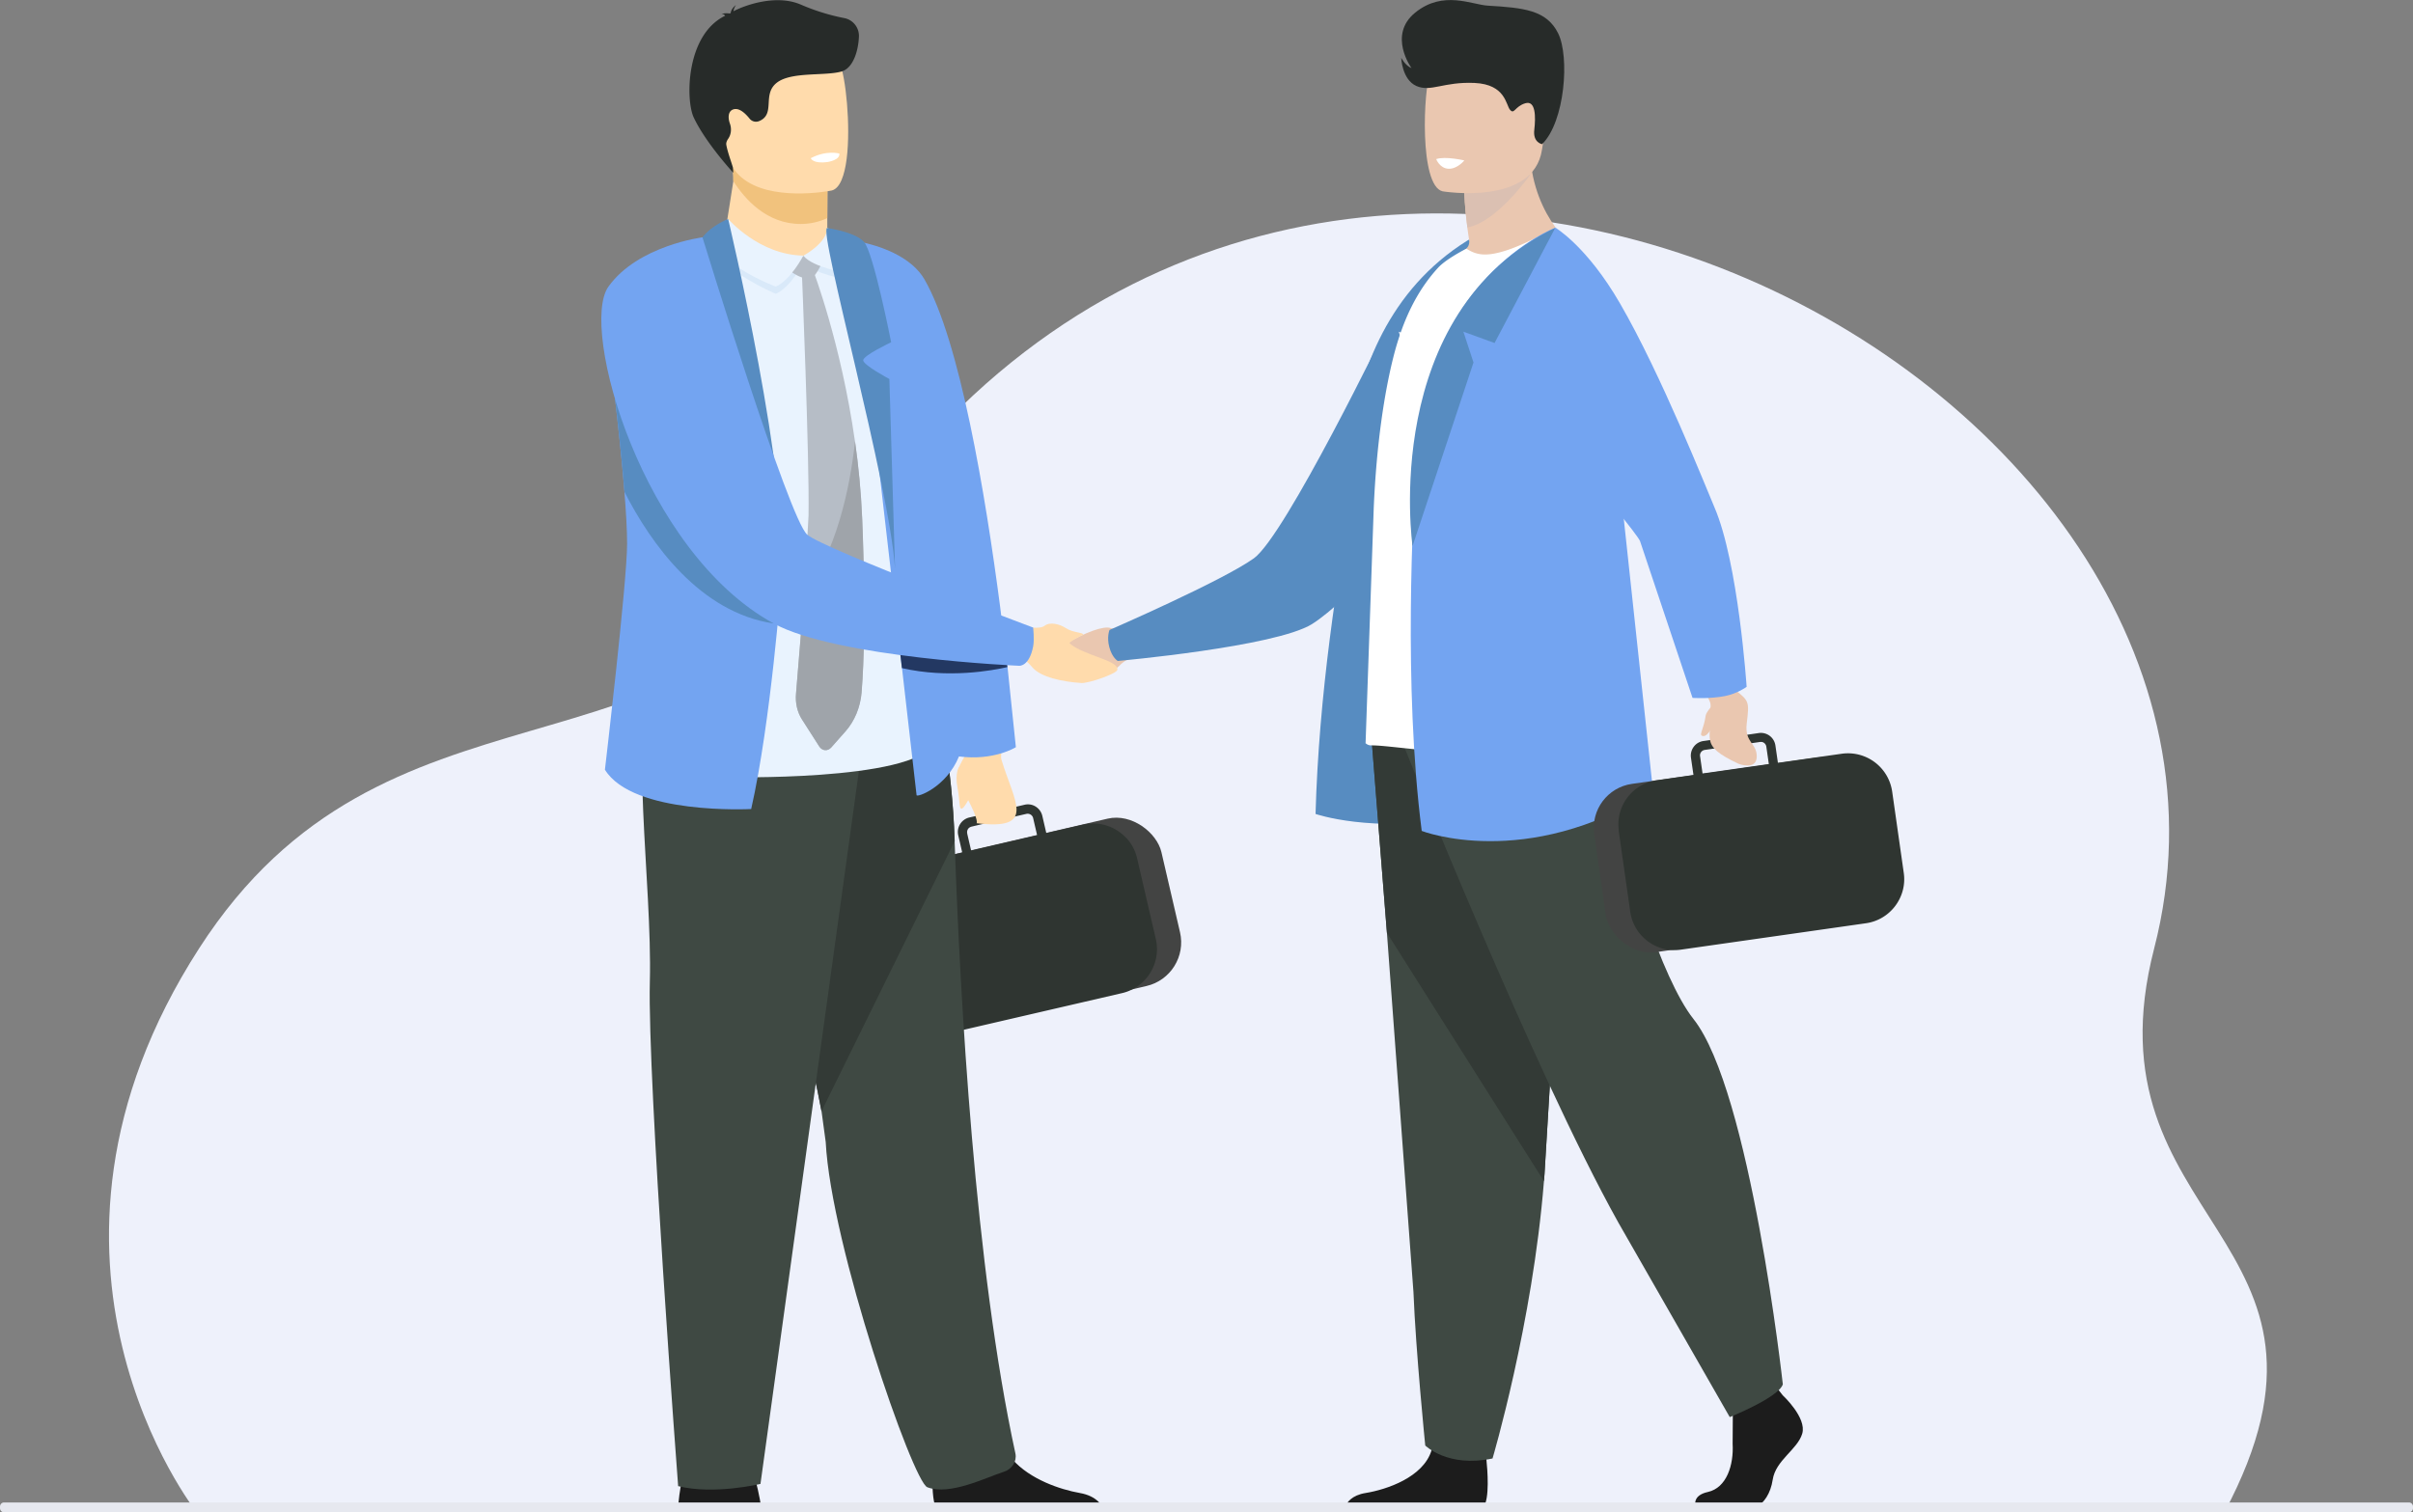 <svg xmlns="http://www.w3.org/2000/svg" viewBox="0 0 260 163" xmlns:v="https://vecta.io/nano"><rect x="0" y="0" width="260" height="163" fill="#808080" stroke="none"/><path d="M21.15 162.94s-21.37-27.08.31-60.73C41.56 71 72.66 85.98 92.27 57.33c49.69-72.58 155.75-16.78 139.84 44.9-7.7 29.85 23.44 30.94 7.57 60.77l-218.53-.06z" fill="#eef1fb"/><g fill="#578cc1"><path d="M160.62,24.54l-6.55,12.43-3.36-1.22,1.09,3.32-6.57,19.79s-3.63-25.14,15.39-34.31Z"/><path d="M149.69 35.53s-7.24 26.71-7.94 52.2c0 0 6.01 2.09 15.45.44 9.49-1.67-7.51-52.63-7.51-52.63z"/></g><path d="M115 72.57c1.94-.04 4.68.2 5.59-.79 1.03-1.12 2.23-.96 2.23-.96l-.24-1.28-.29-1.53s-.11-.14-.51-.13c0 0-1.41.06-2.08-.18-1.64-.59-8.15 3.32-7.93 4.4.08.4 2.41.48 3.24.47z" fill="#eac7b0"/><path d="M149.51 35.01S138.5 57.74 135.1 60.18c-3.41 2.44-15.55 7.72-15.55 7.72s-.32.76-.02 1.86c.31 1.15.91 1.48.91 1.48s16.97-1.52 20.92-3.97c3.95-2.46 12.65-12.25 12.65-12.25l-4.5-20.01z" fill="#578cc1"/><path d="M182.72 162.46h6.51c.82-.45 1.55-1.46 1.78-2.98.32-2.1 2.67-3.24 3.18-4.96s-2.1-4.13-2.1-4.13l-.44-.56-.45-.58-4.32 1.02-.17 2.34-.02 3c.13 2.29-.64 4.75-2.67 5.2-1.5.33-1.44 1.22-1.3 1.66zm-37.8 0h14.9c.72-.87.45-4.1.34-5.15l-.04-.34s-5.09-4.07-5.79-.95c-.02.1-.05.19-.08.29-.88 2.91-4.83 4.24-7.11 4.61-1.48.24-2.03 1.01-2.23 1.55z" fill="#1c1c1c"/><path d="M147.76 79.32l1.68 21.22 2.86 38.73c.25 6.36 1.27 16.53 1.27 16.53s2.41 2.42 7.25 1.4c0 0 4.31-14.52 5.54-29.88l.06-.76 2.92-48.57-21.58 1.34z" fill="#3f4943"/><path d="M147.76 79.32l1.68 21.22 16.92 26.77.06-.76 2.92-48.57-21.58 1.34z" fill="#333a36"/><path d="M151.29 80.46s13.92 34.9 23.08 51.3l12.01 20.98s5.24-2.1 5.72-3.53c0 0-3.5-31.66-9.63-39.38-3.46-4.36-7.53-17.45-7.72-22.03s-1.24-13.64-1.24-13.64l-22.22 6.29z" fill="#3f4943"/><path d="M154.75 29.58c5.44 1.72 14.85-2.92 14.85-2.92s-5.02-3.76-4.75-11.59l-4.21 3.39-2.86 2.3s.01 1.36.32 3.74l.2 1.4c.06.4-.11.8-.46 1.01-1.98 1.23-3.11 2.66-3.11 2.66z" fill="#eac7b0"/><path d="M147.16 80.12c.16.14.35.22.57.22 2.04-.03 8 1.11 13.04.59 4.25-.41 8.01-1.67 12.05-3.48.54-.24 1.77-.9 1.74-1.5-.02-.66-.08-1.61-.17-2.81-.29-4.17-.78-11.34-.3-19.61a88.51 88.51 0 0 0 .14-4.57c.04-11.21-2.18-21.07-6.65-24.41 0 0-3.12 1.75-5.27 2.44-2.11.68-3.2.54-4.3-.19 0 0-2.13 1.06-3.05 2.05-2.11 2.3-3.76 5.36-4.85 9.74-.93 3.73-1.79 9.17-2.09 16.15l-.88 25.38z" fill="#fff"/><path d="M173.58 43.07l-5.99-18.53s-14.38 5.42-15.04 25.72c-.26 4.63-1.37 23.58.64 39.3 0 0 11.2 4.36 24.93-4.25l-4.54-42.25z" fill="#73a4f1"/><path d="M157.79 20.77s.01 1.36.32 3.74c3.17-.54 6.76-5.66 6.76-5.66-1.61-.47-3.02-.55-4.22-.38l-2.86 2.3z" fill="#dbc0b2"/><path d="M155.43 20.62s9.8 1.63 10.72-4.49 2.8-10.03-3.41-11.33c-6.22-1.3-7.79.85-8.59 2.82s-1.24 12.41 1.29 13z" fill="#eac7b0"/><rect x="172.25" y="82.96" width="29.77" height="18.32" rx="4.78" transform="matrix(.99 -.141 .141 .99 -11.12 27.32)" fill="#434443"/><path d="M174.41 89.51l1.25 8.77c.24 1.7 1.36 3.07 2.83 3.72a4.59 4.59 0 0 0 1.56.39h0c.34.03.69.02 1.04-.03l19.97-2.85c2.61-.37 4.45-2.81 4.07-5.43l-1.25-8.77a4.81 4.81 0 0 0-5.43-4.07l-6.88.98-.27-1.87a1.58 1.58 0 0 0-1.79-1.34l-.75.11-4.18.6-1.04.15c-.42.06-.79.28-1.04.62a1.59 1.59 0 0 0-.3 1.17l.27 1.87-3.98.57a3.4 3.4 0 0 0-.46.09h0a4.82 4.82 0 0 0-3.31 2.89h0c-.3.75-.41 1.59-.29 2.44zm16.19-7.16l-7.15 1.02-.27-1.87c-.05-.32.18-.62.5-.67l1.79-.26 3.29-.47.89-.13h.18c.25.04.45.24.49.5l.27 1.87z" fill="#2f3531"/><path d="M183.22 73.95s1.05 1.4 1.09 1.96c.28 3.79-1.45 4.31 3.03 6.42 0 0 1.91.73 1.95-.76.03-1.49-1.33-1.51-1.08-3.59.29-2.4.26-2.42-1.32-3.68l-1.04-1.72-2.63 1.37z" fill="#eac7b0"/><path d="M185.89 75.02c-1.69.33-3.52.2-3.52.2l-5.66-16.91c-.65-1.42-14.9-18.17-14.9-18.17l5.78-15.6s3.39 1.98 6.97 8.17c4.43 7.64 9.3 19.94 10.16 21.94 2.59 5.98 3.48 19.38 3.48 19.38s-1 .73-2.32.99z" fill="#73a4f1"/><path d="M166.16 15.54s-1.01-.17-.84-1.55c.16-1.39.16-3.2-.97-2.86s-1.18 1.24-1.64.71-.47-2.74-3.82-2.9c-3.35-.15-4.71 1.01-6.27.33-1.56-.69-1.64-3.04-1.64-3.04s.44.84 1.11 1.11c0 0-2.6-3.56.41-5.99s6.08-.84 7.82-.74c3.84.23 6.32.46 7.57 2.98s.74 9.52-1.73 11.95z" fill="#272b29"/><path d="M184.87 75.62s-1.01 1.05-1.08 1.49c-.2 1.41-.68 2.02-.44 2.17.49.32 1.14-.72 1.45-1.66s.07-2 .07-2z" fill="#eac7b0"/><path d="M167.59,24.54l-6.55,12.43-3.36-1.22,1.09,3.32-6.57,19.79s-3.63-25.14,15.39-34.31Z" fill="#578cc1"/><path d="M154.75 17.15s.38 1.01 1.34 1.04c.95.03 1.69-.9 1.69-.9s-2.07-.48-3.03-.14z" fill="#fff"/><rect x="96.44" y="90.36" width="30.09" height="18.52" rx="4.83" transform="matrix(.974 -.226 .226 .974 -19.61 27.73)" fill="#434443"/><path d="M121.35 90.32h0c-1.04-1.12-2.59-1.73-4.18-1.52h0l-.47.08-3.96.92-.43-1.86c-.1-.42-.35-.77-.71-1s-.79-.3-1.21-.2l-1.03.24-4.16.96-.75.17c-.86.2-1.4 1.06-1.2 1.92l.43 1.86-6.84 1.58c-2.6.6-4.23 3.22-3.63 5.82l2.02 8.72c.6 2.6 3.22 4.23 5.82 3.63l19.86-4.6c.35-.08.68-.2.99-.35h0a4.85 4.85 0 0 0 1.33-.94c1.15-1.15 1.7-2.84 1.31-4.53l-2.02-8.72c-.2-.85-.61-1.6-1.17-2.2zm-17.13-.5a.6.6 0 0 1 .28-.65c.05-.03.11-.05.17-.07l.88-.21 3.27-.76 1.78-.41a.61.61 0 0 1 .72.45l.43 1.86-7.11 1.65-.43-1.86z" fill="#2f3531"/><path d="M108.3 79.09s-.6 2.13-.39 2.81c1.4 4.6 3.81 7.61-2.68 6.83 0 0 .27-.27-.97-2.61-1.43-2.7-1.41-2.74-.12-4.94l.44-2.51 3.73.41zm8.17-5.48c-1.96-.12-4.35-.63-5.22-1.67-.99-1.18-1.97-1.49-1.97-1.49l.3-1.28.36-1.53s.12-.14.52-.11c0 0 1.54.35 2.11-.09s1.62-.17 2.26.25c.82.54 1.92.46 1.89.72 0 0-1.62.8-1.47.93 1.48 1.32 5.39 1.84 5.14 2.87-.1.41-3.08 1.46-3.92 1.41zM89.14 23.5v1.07s.28 3.33-3.82 3.82c-4.11.49-7.47.42-7.36-2.15l1.06-6.73c.01-.61-.03-1.26-.15-2l7.96-.16 2.34.38-.03 5.77z" fill="#ffdbac"/><path d="M89.17 17.74l-.03 5.77c-.85.39-1.8.63-2.87.63-3.66 0-6.02-2.68-7.26-4.63.01-.61-.03-1.26-.15-2l7.96-.16 2.34.38z" fill="#f1c27d"/><path d="M78.26 16.23c.92 4.97 7.33 4.8 10.1 4.49.78-.09 1.27-.19 1.27-.19.88-.23 1.37-1.62 1.6-3.43.45-3.59-.12-8.86-.73-10.21-.91-2.03-2.63-4.22-9.09-2.64s-4.34 5.61-3.16 11.97z" fill="#ffdbac"/><path d="M73.02 163h9.08c-.07-.51-.3-2.08-.72-3.52-.15-.5-.32-.99-.51-1.41-.88-1.9-6.49-.69-6.49-.69s-.52.48-.93 2.32c-.18.81-.34 1.89-.42 3.3zm27.45-3.1c.02 1.33.18 2.6.63 3.1h17.97c-.23-.7-.88-1.76-2.72-2.08-2.1-.37-5.36-1.46-7.27-3.63-.68-.77-1.19-1.69-1.41-2.75-.85-4.06-6.99 1.25-6.99 1.25s-.25 2.14-.21 4.13z" fill="#1c1c1c"/><path d="M88.52 119.77l.45 3.32c.57 11.14 9.38 36.62 10.95 37.21 2.44.92 6.28-1.04 8.28-1.68.83-.27 1.39-1.11 1.21-1.96-4.36-20.05-5.96-48.92-6.55-66.02-.29-8.61-1.77-14.56-1.77-14.56s-21.48-5.73-21.61 1.52c-.11 6.42 7.12 31.58 9.03 42.16z" fill="#3f4943"/><path d="M88.52 119.77l14.35-29.12c-.29-8.61-1.77-14.56-1.77-14.56s-21.48-5.73-21.61 1.52c-.11 6.42 7.12 31.58 9.03 42.16z" fill="#333a36"/><path d="M93.3 77.64l-11.36 82.3s-4.99 1.2-8.87.24c0 0-3.32-43.77-3.05-54.35.28-10.58-2.39-28.32.61-30.27 2.99-1.96 22.66 2.08 22.66 2.08z" fill="#3f4943"/><path d="M90.76 7.68c-1.77.56-5.52-.01-7.09 1.26s-.07 3.36-1.87 4.11h0c-.36.15-.78.05-1.03-.26-.5-.62-1.18-1.24-1.81-.98-.51.21-.54.88-.31 1.52.19.54.14 1.15-.19 1.63-.14.2-.24.43-.2.66.15.82.56 1.89.71 2.43l.04.57s-3-3.25-4.27-5.98c-.87-1.88-.85-8.89 3.39-10.94-.02-.01-.03-.03-.04-.05-.09-.16-.35-.13-.35-.13.37-.16.93-.06.93-.06-.01 0 .01-.04.06-.07.07-.5.57-.85.57-.85-.17.25-.24.49-.27.67C80.14.62 83.58-.68 86.3.5a22.7 22.7 0 0 0 4.67 1.45c.94.18 1.61 1.02 1.58 1.98-.05 1.35-.52 3.29-1.79 3.75z" fill="#272b29"/><path d="M76.99 27.67l2.61 56.1s21.82.36 21.2-4.58-7.87-49.8-7.87-49.8" fill="#e9f3fe"/><path d="M84.18 62.81s-1.11 14.98-3.24 24.39c0 0-12.73.68-15.76-4.24 0 0 2.39-20.24 2.39-24.35 0-1.44-.11-3.4-.29-5.6-.26-3.32-.68-7.17-1.07-10.52l-1.04-8.38 10.5-8.53 8.49 37.23zm25.27 17.73s-2.38 1.49-6.12.99c-1.36 3.34-4.57 4.47-4.57 4.17 0-.04-.72-6.31-1.57-13.7l-.26-2.24c0-.06-.02-.13-.02-.19l-.43-3.74-2.01-17.43c-2.23-13.67-4.12-22.7-4.12-22.7 4.76.5 7.98 2.19 9.26 4.41 3.8 6.59 6.56 23.07 8.17 35.41 0 .03 0 .06.01.09l.73 5.94c.01.11.03.23.04.34l.9 8.64z" fill="#73a4f1"/><path d="M87.36 17.05s.21.64 1.82.41c0 0 1.36-.2 1.26-.91 0 0-1.37-.4-3.08.5z" fill="#fff"/><path d="M76.37 25.52c-.03-.54 2.51-1.28 2.51-1.28s2.9 4.02 7.68 4.09c0 0-1.36 2.65-2.97 3.34 0 0-7.07-2.98-7.22-6.16zm10.19 2.72s2.53-1.5 2.54-3.13c0 0 1.64-.2 2.35.59 0 0 .6 2.79-.2 4.41 0 0-3.65-.56-4.7-1.87z" fill="#d9e9f9"/><path d="M84.84 28l3.43-.82s.45.04.44.6-.97 2.19-1.39 2.33c-.42.13-3.29-.97-2.48-2.1z" fill="#b6bdc6"/><g fill="#e9f3fe"><path d="M76.77 25.24c-.03-.54 1.69-1.64 1.69-1.64s3.32 3.88 8.1 3.95c0 0-1.36 2.65-2.97 3.34 0 0-6.67-2.47-6.82-5.65z"/><path d="M86.56 27.56s2.56-1.36 2.57-2.99c0 0 1.55.68 2.26 1.47 0 0 .66 1.76-.14 3.38 0 0-3.65-.56-4.7-1.87z"/></g><path d="M92.84 74.6c-.13 1.61-.75 3.11-1.73 4.22l-1.54 1.74c-.39.44-.99.38-1.3-.11l-1.86-2.91c-.5-.78-.73-1.77-.64-2.77l.87-10.64.48-8.58c.1-6.32-.73-26.45-.73-26.45l1.23.06s2.99 7.78 4.5 18.4c.37 2.61.65 5.4.77 8.28 0 0 .53 11.5-.06 18.77z" fill="#b6bdc6"/><path d="M92.84 74.6c-.13 1.61-.75 3.11-1.73 4.22l-1.54 1.74c-.39.44-.99.38-1.3-.11l-1.86-2.91c-.5-.78-.73-1.77-.64-2.77l.87-10.64c3.46-4.74 4.91-11.26 5.49-16.56.37 2.61.65 5.4.77 8.28 0 0 .53 11.5-.06 18.77z" fill="#9fa4aa"/><path d="M78.46 23.61s6.8 28.48 5.72 39.21c0 0-2.5-11.47-8.52-20.86 0 0 2.2-1.93 2.08-2.64 0 0-1.63-.48-3.21-.16 0 0 .17-12.28 1.16-13.58s2.77-1.98 2.77-1.98zm10.67.96c-1.02.08 6.74 27.83 7.31 36.73l-.61-20.45s-2.82-1.5-2.82-2.02 3.01-1.94 3.01-1.94-1.91-9.78-2.95-10.85c-1.04-1.08-3.94-1.46-3.94-1.46z" fill="#578cc1"/><path d="M103.34 82.66s-.47.64-.17 2.24.13 2.48.55 2.21c.41-.28 1.27-2.2 1.27-2.2l-1.65-2.25z" fill="#ffdbac"/><path d="M83.35 67.2c-7.92-1.18-13.21-8.58-16.06-14.18-.26-3.32-.68-7.17-1.07-10.52l1.85-5.29L83.34 67.2z" fill="#578cc1"/><path d="M108.55 71.9c-1.58.36-6.36 1.26-11.37.11l-.26-2.24c0-.06-.02-.13-.02-.19l.49-1.93 11.11 3.92c.01.11.03.23.04.34z" fill="#233862"/><path d="M75.69 25.58s-6.96.88-10.13 5.31c-3.18 4.43 3.64 28.57 17.8 36.31 6.81 3.72 26.45 4.56 26.45 4.56s1.08.11 1.51-2.07c.15-.76 0-2.05 0-2.05s-22.36-8.38-24.33-10c-1.97-1.61-11.3-32.06-11.3-32.06z" fill="#73a4f1"/><path d="M260 162.39v.16c0 .25-.19.45-.42.45H.42c-.23 0-.42-.2-.42-.45v-.16c0-.25.19-.45.42-.45h259.16c.23 0 .42.2.42.45z" fill="#e6e8ef"/></svg>